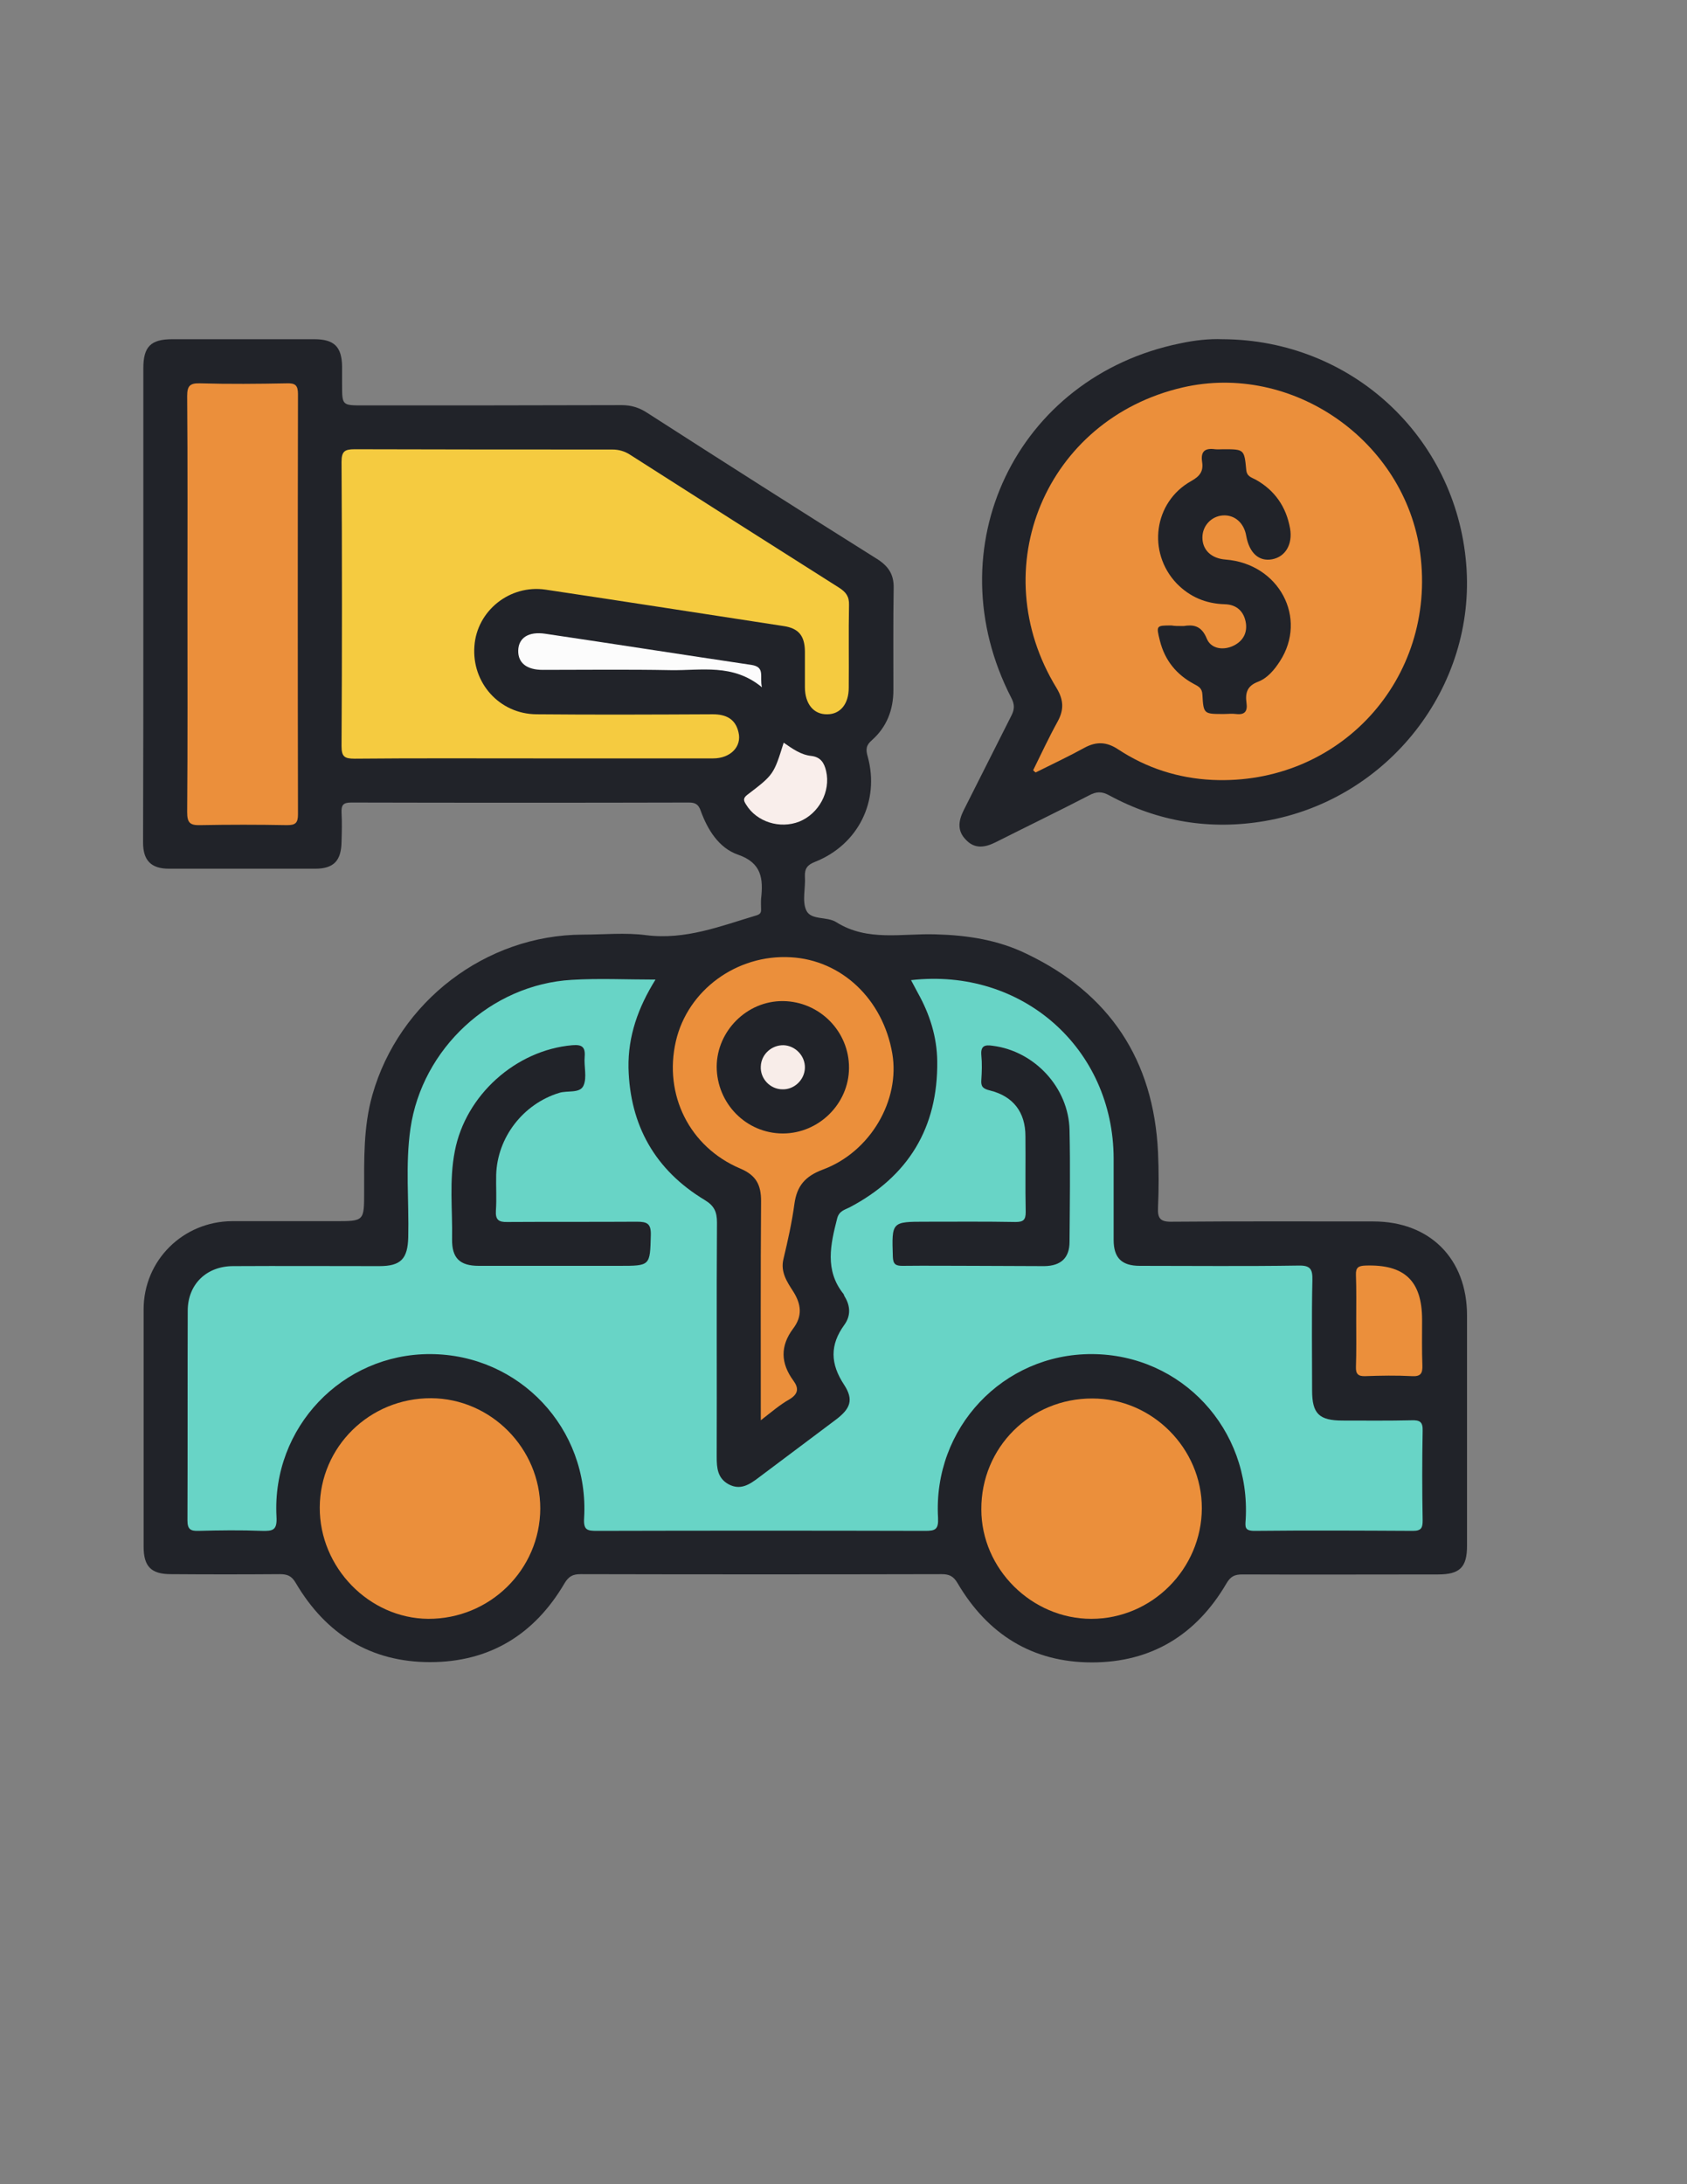 <?xml version="1.0" encoding="utf-8"?>
<!-- Generator: Adobe Illustrator 19.0.0, SVG Export Plug-In . SVG Version: 6.00 Build 0)  -->
<svg version="1.1" id="Calque_1" xmlns="http://www.w3.org/2000/svg" xmlns:xlink="http://www.w3.org/1999/xlink" x="0px" y="0px"
	 viewBox="0 0 612 792" style="enable-background:new 0 0 612 792;" xml:space="preserve">
<rect x="0" y="0" width="612" height="792" fill="#808080" stroke="none"/>
<style type="text/css">
	.st0{fill:#212329;}
	.st1{fill:#68D4C6;}
	.st2{fill:#F5CB40;}
	.st3{fill:#EB8F3B;}
	.st4{fill:#FCFCFC;}
	.st5{fill:#F9EEEB;}
	.st6{fill:#F8EDE9;}
</style>
<g>
	<path class="st0" d="M52,219c0-28.5,0-57,0-85.5c0-7.8,2.7-10.5,10.5-10.5c17.2,0,34.3,0,51.5,0c7.2,0,10,2.7,10.1,9.9
		c0,2.2,0,4.3,0,6.5c0,7.7,0,7.6,7.9,7.6c31.2,0,62.3,0,93.5-0.1c3.5,0,6.4,0.9,9.3,2.8c27.7,17.8,55.5,35.5,83.4,53
		c4.1,2.6,6.1,5.6,6,10.5c-0.2,12.3-0.1,24.7-0.1,37c0,7.2-2.4,13.4-7.8,18.2c-2.1,1.8-2.3,3.3-1.5,6c4.4,16.1-3.5,31.9-19.1,38.1
		c-2.8,1.1-3.8,2.4-3.7,5.3c0.3,4.1-1.1,8.9,0.5,12.3c1.7,3.7,7.5,2.1,10.9,4.3c11.3,7.1,23.9,4,36,4.4c11.5,0.3,22.6,2,32.9,7
		c30.2,14.4,46.2,38.5,47.8,72c0.3,6.7,0.3,13.3,0,20c-0.2,4,0.8,5.3,5.1,5.2c24.3-0.2,48.7-0.1,73-0.1c20.5,0,34,13.5,34,34.1
		c0,27.8,0,55.7,0,83.5c0,7.8-2.6,10.4-10.5,10.4c-23.7,0-47.3,0.1-71,0c-2.8,0-4.3,0.7-5.8,3.3c-10.9,18.6-27.2,28.6-48.8,28.6
		c-21.6,0-37.8-10.2-48.7-28.7c-1.5-2.6-3.1-3.3-5.8-3.3c-43.7,0.1-87.3,0.1-131,0c-2.8,0-4.3,0.8-5.8,3.3
		c-10.9,18.6-27.2,28.6-48.8,28.6c-21.6,0-37.8-10.2-48.7-28.7c-1.5-2.6-3.1-3.2-5.8-3.2c-13.2,0.1-26.3,0.1-39.5,0
		c-7.2,0-9.9-2.8-9.9-10c0-28.7,0-57.3,0-86c0-17.8,14.3-31.9,32.1-32c12.5,0,25,0,37.5,0c10.4,0,10.4,0,10.4-10.6
		c0-11.8-0.3-23.6,3-35.2c9.6-33.8,41.1-58,76.3-58.1c7.7,0,15.4-0.8,23,0.2c14.3,1.8,27-3.3,40.1-7.2c1.2-0.4,1.6-0.9,1.6-2
		c0-1.3-0.1-2.7,0-4c0.8-7.2,0.3-13-8.4-16c-6.9-2.4-11-9-13.5-15.9c-0.8-2.3-1.9-3-4.3-3c-40.8,0.1-81.7,0.1-122.5,0
		c-3,0-3.6,1-3.5,3.7c0.2,3.5,0.1,7,0,10.5c-0.1,6.9-2.8,9.8-9.6,9.8c-17.7,0-35.3,0-53,0c-6.5,0-9.4-3-9.4-9.5
		C52,276.6,52,247.8,52,219C52,219,52,219,52,219z"/>
	<path class="st0" d="M443.5,123c46.7,0.2,84.6,35.3,88.4,81.5c3.7,44.6-28.3,85.5-73,93.2c-19.8,3.4-38.8,0.3-56.5-9.3
		c-2.7-1.5-4.7-1.4-7.3,0c-11.2,5.8-22.6,11.3-33.9,17c-4,2-7.7,2.5-10.9-1c-3.1-3.2-2.6-6.8-0.7-10.6c5.8-11.4,11.5-22.9,17.3-34.3
		c1.2-2.3,1.2-4.1,0-6.4c-28-54.3,1.7-116.5,61.3-128.6C433.3,123.4,438.6,122.8,443.5,123z"/>
	<path class="st1" d="M330.5,355.4c40.3-4.6,73.4,24.7,73.5,64.7c0,9.8,0,19.7,0,29.5c0,6.5,2.9,9.4,9.5,9.4
		c19.2,0,38.3,0.2,57.5-0.1c4.3-0.1,5.2,1.2,5.1,5.3c-0.3,13.3-0.1,26.7-0.1,40c0,8.4,2.5,10.9,11.1,10.9c8.3,0,16.7,0.1,25-0.1
		c3-0.1,4.1,0.6,4,3.8c-0.2,10.8-0.2,21.7,0,32.5c0,2.6-0.4,3.8-3.5,3.8c-19.2-0.1-38.3-0.2-57.5,0c-3.6,0-3.4-1.4-3.2-4.1
		c1.9-32.8-23.3-59.9-55.8-60c-32.2-0.1-57.7,26.8-55.8,59.4c0.2,4.3-1.1,4.7-4.7,4.7c-39.7-0.1-79.3-0.1-119,0
		c-3.5,0-5-0.2-4.7-4.7c1.9-32.4-23.5-59.3-55.8-59.4c-31.9-0.1-57.5,26.6-55.8,58.9c0.3,5-1.3,5.3-5.3,5.2c-7.7-0.3-15.3-0.2-23,0
		c-2.9,0.1-4-0.6-4-3.8c0.1-25.3,0-50.7,0.1-76c0-9.6,6.8-16.2,16.5-16.2c17.7-0.1,35.3,0,53,0c7.8,0,10.3-2.6,10.5-10.5
		c0.3-13.1-1.1-26.3,0.8-39.4c4.2-29,29.2-52.2,58.5-53.9c9.9-0.6,19.8-0.1,30.4-0.1c-6.3,10.1-10,20.5-9.8,32
		c0.5,20.9,9.7,37.1,27.6,47.9c3.5,2.1,4.5,4.3,4.5,8.2c-0.2,28.3,0,56.7-0.1,85c0,4,0.3,7.7,4.3,9.9c4.3,2.3,7.6,0.1,10.9-2.4
		c9.3-7,18.7-14,28-21c5.3-4,6.6-7.2,3-12.7c-5-7.6-5.2-14.4,0.1-21.7c2.4-3.3,2.2-6.9,0.1-10.3c-0.2-0.3-0.2-0.6-0.4-0.9
		c-6.9-8.6-4.7-18-2.3-27.4c0.7-2.7,2.7-3.1,4.5-4c21.3-11.2,32.1-28.9,31.8-53c-0.1-8.8-2.7-17-7-24.7
		C332.1,358.4,331.3,356.9,330.5,355.4z"/>
	<path class="st2" d="M193.6,275c-21.7,0-43.3-0.1-65,0.1c-3.7,0-4.7-0.8-4.7-4.6c0.2-34.3,0.2-68.6,0-103c0-3.8,1.1-4.6,4.7-4.6
		c31.2,0.1,62.3,0.1,93.5,0.1c2.4,0,4.5,0.6,6.5,1.9c25.2,16.1,50.5,32.2,75.8,48.2c2.5,1.6,3.7,3.2,3.6,6.3c-0.2,10,0,20-0.1,30
		c0,5.9-3.1,9.6-7.8,9.6c-4.9,0.1-8.1-3.7-8.1-9.9c0-4.3,0-8.7,0-13c-0.1-5.6-2.3-8.3-7.8-9.1c-28.8-4.4-57.5-8.9-86.3-13.2
		c-13-1.9-24.9,7.7-25.8,20.5c-1,13.3,9.1,24.6,22.5,24.7c21.3,0.2,42.7,0.1,64,0c4.8,0,8.2,1.7,9.3,6.5c1.3,5.2-2.9,9.5-9.2,9.5
		C236.9,275,215.3,275,193.6,275C193.6,275,193.6,275,193.6,275z"/>
	<path class="st3" d="M68,218.5c0-25,0.1-50-0.1-74.9c0-3.8,1.1-4.7,4.7-4.6c10.5,0.3,21,0.2,31.5,0c3-0.1,4,0.7,4,3.9
		c-0.1,50.8-0.1,101.6,0,152.4c0,3.2-1,3.9-4,3.9c-10.5-0.2-21-0.2-31.5,0c-3.7,0.1-4.7-0.9-4.7-4.7C68.1,269.1,68,243.8,68,218.5z"
		/>
	<path class="st3" d="M116,546.6c0.1-22,18.1-39.7,40.4-39.6c21.7,0.1,39.6,18.2,39.6,40c-0.1,22.2-18.3,40.1-40.7,40
		C133.9,586.8,115.9,568.4,116,546.6z"/>
	<path class="st3" d="M395.9,587c-21.6,0-39.9-18.1-39.9-39.7c-0.1-22.4,17.8-40.3,40.3-40.2c21.7,0,39.7,18.1,39.7,39.8
		C435.9,568.9,417.9,587,395.9,587z"/>
	<path class="st3" d="M276,515c0-27.2-0.1-53.3,0.1-79.5c0-6-1.9-9.4-7.6-11.8c-18.4-7.8-27.8-26.8-23.3-46.2
		c4.3-18.5,22.1-31.5,41.6-30.4c18.5,1,33.5,15.2,36.9,34.9c2.9,16.9-7.9,35.7-25.2,42.1c-6.4,2.4-9.4,5.9-10.3,12.4
		c-0.9,6.7-2.4,13.4-4,20.1c-1.1,4.6,1.3,8.2,3.5,11.6c3,4.7,3.5,9,0,13.6c-4.7,6.3-4.5,12.5,0.1,18.8c2,2.7,1.9,4.8-1.4,6.8
		C283,509.3,280,511.9,276,515z"/>
	<path class="st3" d="M492,478.7c0-5.5,0.1-11-0.1-16.4c-0.1-2.7,0.9-3.3,3.4-3.4c14.2-0.5,20.6,5.5,20.6,19.7
		c0,5.5-0.1,11,0.1,16.4c0.1,2.9-0.5,4.2-3.8,4c-5.6-0.3-11.3-0.2-16.9,0c-2.6,0.1-3.5-0.8-3.4-3.4C492.1,490,492,484.4,492,478.7z"
		/>
	<path class="st4" d="M276.4,249.2c-10.5-8.7-22.1-6-33.1-6.2c-15.5-0.3-30.9-0.1-46.4-0.1c-5.8,0-9-2.5-8.9-7
		c0.1-4.6,3.7-7,9.8-6.1c25,3.7,49.9,7.6,74.8,11.3C277.7,241.9,275.5,245.3,276.4,249.2z"/>
	<path class="st5" d="M284.3,269.3c3.2,2.2,6.2,4.4,10,4.8c3.4,0.4,4.7,2.5,5.4,5.5c1.7,7.4-2.6,15.4-9.7,18.3
		c-7.1,2.8-15.5,0.1-19.3-6.1c-0.9-1.4-1.3-2.3,0.4-3.6C280.7,280.9,280.7,280.8,284.3,269.3z"/>
	<path class="st3" d="M374.8,279.3c2.9-5.9,5.7-11.9,8.9-17.7c2.3-4.2,2.2-7.8-0.4-12.1c-26.6-43.4-3.9-97.5,45.7-109
		c39.8-9.2,80.7,19.3,86.2,60c6.1,45.7-29.3,84.4-75.4,82.3c-12.4-0.6-23.9-4.3-34.2-11.1c-4.1-2.7-7.8-2.9-12.1-0.6
		c-5.8,3.2-11.8,6-17.8,9C375.4,279.9,375.1,279.6,374.8,279.3z"/>
	<path class="st0" d="M202.7,459c-9.7,0-19.3,0-29,0c-6.9,0-9.8-2.8-9.7-9.7c0.2-10.6-1.1-21.3,1-31.9c3.9-20.3,22.1-36.6,42.6-38.4
		c3.5-0.3,4.8,0.6,4.5,4.2c-0.3,3.5,0.9,7.4-0.4,10.4c-1.3,3-5.8,1.7-8.9,2.7c-13,4-22.4,16.1-22.8,29.7c-0.1,4.3,0.2,8.7-0.1,13
		c-0.2,3.3,1,4.2,4.2,4.1c15.6-0.1,31.3,0,46.9-0.1c3.7,0,5.2,0.6,5.1,4.8C235.8,459,236,459,224.6,459C217.3,459,210,459,202.7,459
		z"/>
	<path class="st0" d="M353.4,459c-8.7,0-17.3-0.1-26,0c-2.5,0-3.4-0.6-3.5-3.3c-0.4-12.7-0.5-12.7,12-12.7c10.8,0,21.7-0.1,32.5,0.1
		c2.8,0,3.7-0.7,3.7-3.6c-0.2-9.2,0-18.3-0.1-27.5c0-8.7-4.4-14.5-12.9-16.6c-2.5-0.6-3.3-1.4-3.1-3.8c0.2-3,0.3-6,0-9
		c-0.3-3.5,1.4-3.8,4.1-3.4c15.2,1.9,27.6,15.2,27.9,30.6c0.3,13.5,0.1,27,0,40.5c0,5.8-3.1,8.7-9.1,8.8
		C370.4,459.1,361.9,459,353.4,459z"/>
	<path class="st0" d="M284,411c-13.3,0-24-10.9-24-24.3c0.1-12.9,11-23.8,24-23.7c13.3,0.1,24.1,11,24,24.3
		C307.9,400.3,297,411,284,411z"/>
	<path class="st0" d="M429.4,227c3.2-0.5,6.4-0.4,8.4,4.6c1.4,3.4,5.4,4.3,9.1,2.8c3.6-1.5,5.6-4.4,5.1-8.3c-0.6-4.3-3.3-6.9-7.7-7
		c-6.8-0.2-12.6-2.6-17.4-7.5c-10.8-11.3-8.4-29.6,5.3-37.2c3.2-1.8,4.4-3.6,3.9-6.9c-0.6-3.9,1.1-5.1,4.7-4.6c1,0.1,2,0,3,0
		c7.5,0,7.6,0,8.3,7.4c0.2,2.5,1.9,2.8,3.4,3.6c7,3.9,11.1,9.9,12.5,17.7c1,5.8-1.7,10.3-6.5,11.2c-4.8,0.9-8.3-2.3-9.4-8.5
		c-0.8-4.7-4.2-7.7-8.5-7.4c-4.2,0.3-7.4,3.8-7.4,8c0,4.5,3.2,7.6,8.4,8c19.4,1.5,29.9,21.2,19.7,36.9c-2,3.1-4.5,6.1-7.9,7.4
		c-4,1.5-4.7,4.1-4.2,7.7c0.4,2.9-0.5,4.4-3.8,4c-1.5-0.2-3,0-4.5,0c-7.2,0-7.3,0-7.7-7c-0.1-2.4-1.4-3-3.1-3.9
		c-6.3-3.4-10.5-8.5-12.3-15.6c-1.4-5.6-1.4-5.6,4.2-5.6C426.1,227,427.3,227,429.4,227z"/>
	<path class="st6" d="M292,387.2c-0.1,4.3-3.8,7.9-8.1,7.8c-4.5,0-8.2-3.9-7.9-8.4c0.2-4.3,3.9-7.7,8.3-7.6
		C288.6,379.2,292.1,382.9,292,387.2z"/>
</g>
</svg>

